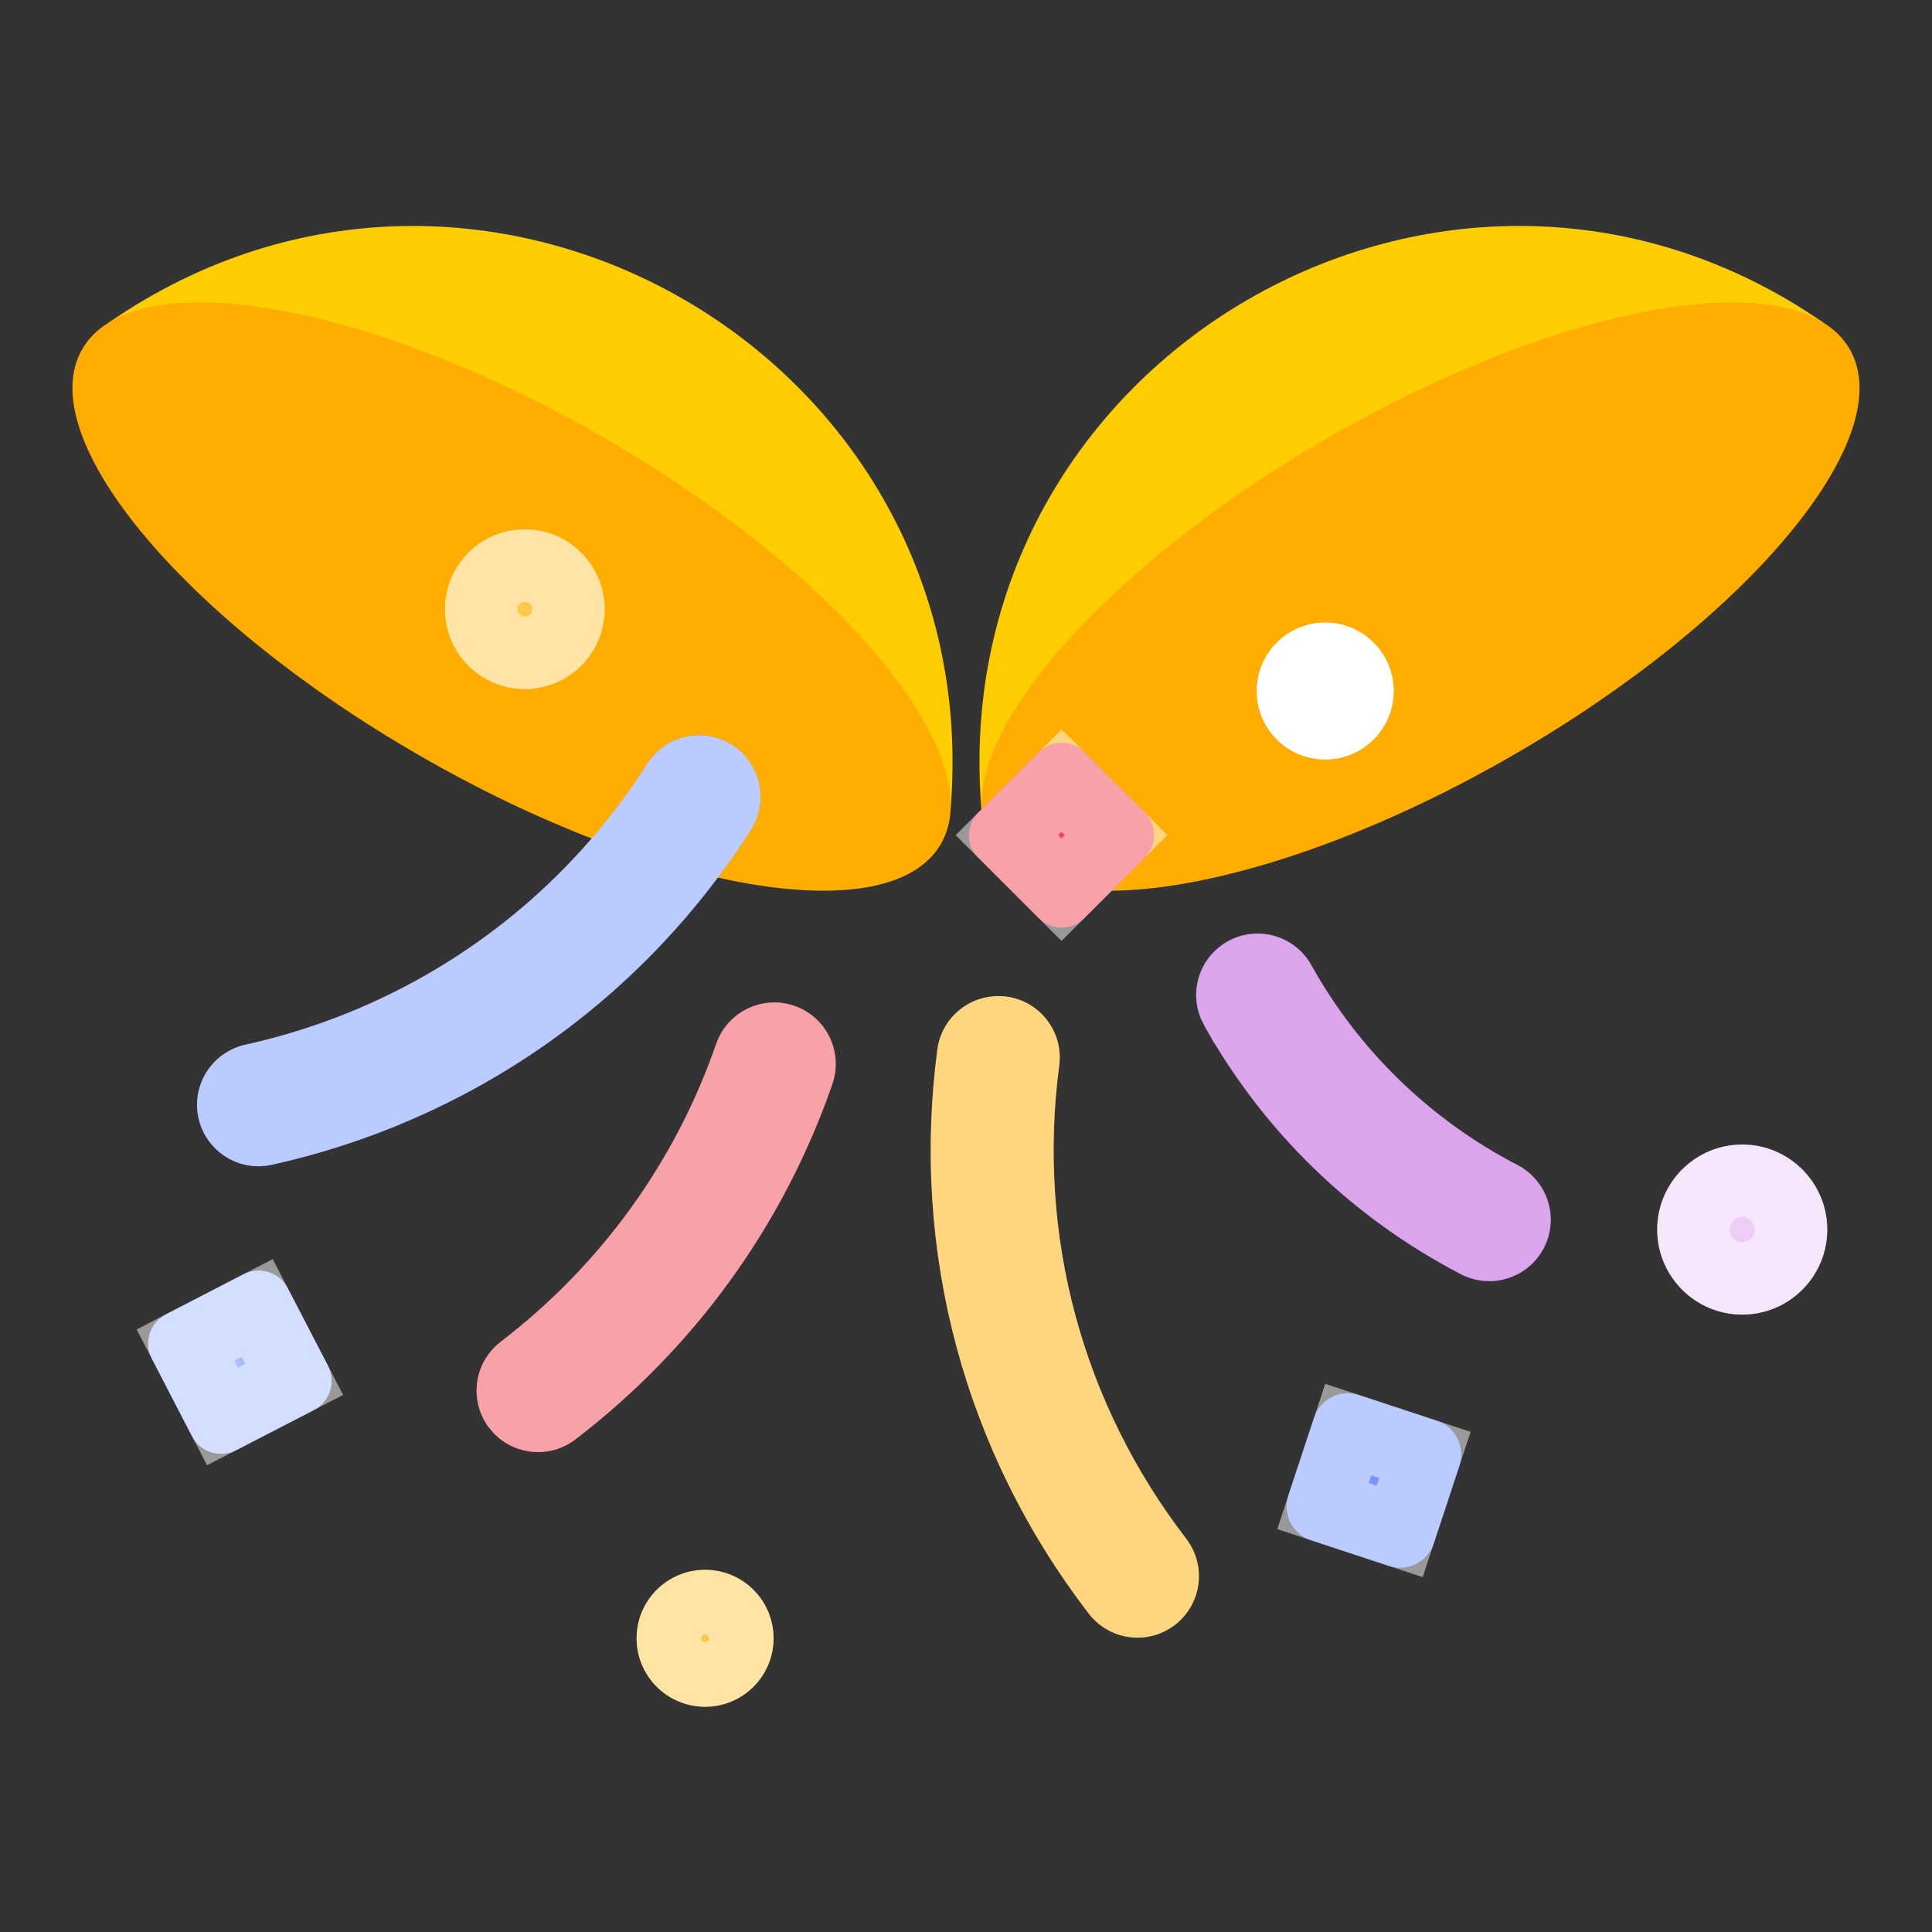 <svg width="80" height="80" viewBox="0 0 80 80" fill="none" xmlns="http://www.w3.org/2000/svg">
<rect x="0" y="0" width="80" height="80" fill="#333333" stroke="none"/>
<g clip-path="url(#clip0_538_4206)">
<path d="M40.641 33.532L75.499 13.358C60.023 2.658 39.075 14.782 40.641 33.532Z" fill="#FFCD00"/>
<path d="M62.614 31.294C72.433 25.637 78.692 18.1 76.595 14.46C74.498 10.821 64.839 12.456 55.02 18.113C45.201 23.769 38.941 31.306 41.038 34.946C43.135 38.586 52.795 36.95 62.614 31.294Z" fill="#FFAD00"/>
<path d="M39.36 33.532L4.502 13.36C19.978 2.66 40.926 14.782 39.36 33.532Z" fill="#FFCD00"/>
<path d="M38.962 34.944C41.059 31.304 34.799 23.768 24.98 18.111C15.161 12.454 5.501 10.819 3.404 14.459C1.307 18.099 7.567 25.635 17.386 31.292C27.205 36.949 36.864 38.584 38.962 34.944Z" fill="#FFAD00"/>
<path d="M72.142 54.434C74.086 54.434 75.662 52.858 75.662 50.914C75.662 48.97 74.086 47.394 72.142 47.394C70.198 47.394 68.622 48.97 68.622 50.914C68.622 52.858 70.198 54.434 72.142 54.434Z" fill="#EDCCF8"/>
<path d="M72.142 48.894C73.257 48.894 74.162 49.798 74.162 50.913C74.162 52.029 73.257 52.934 72.142 52.934C71.026 52.934 70.122 52.029 70.122 50.913C70.122 49.798 71.026 48.894 72.142 48.894Z" stroke="white" stroke-opacity="0.5" stroke-width="3"/>
<path d="M61.666 53.05C61.27 53.05 60.87 52.958 60.494 52.762C55.988 50.42 52.308 46.85 49.852 42.44C49.168 41.212 49.61 39.662 50.838 38.978C52.064 38.296 53.614 38.734 54.3 39.964C56.268 43.502 59.222 46.364 62.842 48.246C64.09 48.894 64.574 50.43 63.926 51.678C63.472 52.55 62.586 53.05 61.666 53.05Z" fill="#B44BD7"/>
<path d="M51.567 40.288C52.039 40.025 52.629 40.168 52.934 40.604L52.99 40.695C55.103 44.492 58.273 47.561 62.15 49.577L62.151 49.578C62.662 49.843 62.862 50.472 62.595 50.987C62.408 51.344 62.047 51.55 61.666 51.55C61.505 51.55 61.344 51.513 61.188 51.432L61.185 51.431C56.939 49.224 53.475 45.862 51.163 41.71H51.162C50.882 41.207 51.062 40.569 51.567 40.288Z" stroke="white" stroke-opacity="0.5" stroke-width="3"/>
<path d="M22.28 60.128C21.516 60.128 20.758 59.786 20.258 59.13C19.404 58.014 19.616 56.416 20.73 55.562C24.874 52.388 27.962 48.12 29.656 43.222C30.116 41.892 31.57 41.19 32.894 41.648C34.222 42.108 34.926 43.558 34.468 44.886C32.444 50.732 28.764 55.82 23.826 59.604C23.364 59.958 22.82 60.128 22.28 60.128Z" fill="#EF4452"/>
<path d="M31.073 43.712C31.262 43.167 31.86 42.878 32.402 43.066C32.947 43.254 33.237 43.85 33.05 44.396C31.123 49.962 27.619 54.807 22.913 58.413C22.723 58.559 22.503 58.628 22.279 58.628C21.959 58.628 21.652 58.486 21.45 58.221L21.449 58.219L21.388 58.13C21.11 57.679 21.214 57.081 21.642 56.753C26.017 53.402 29.282 48.89 31.073 43.712Z" stroke="white" stroke-opacity="0.5" stroke-width="3"/>
<path d="M10.702 48.292C9.534 48.292 8.482 47.484 8.218 46.296C7.916 44.924 8.782 43.564 10.154 43.262C11.816 42.894 13.446 42.366 15.004 41.692C19.864 39.586 23.944 36.106 26.802 31.624C27.558 30.438 29.13 30.092 30.316 30.848C31.5 31.604 31.848 33.178 31.092 34.362C27.684 39.702 22.82 43.852 17.026 46.362C15.172 47.166 13.23 47.794 11.252 48.232C11.066 48.272 10.884 48.292 10.702 48.292Z" fill="#7896FF"/>
<path d="M28.067 32.43C28.377 31.945 29.021 31.801 29.51 32.113C29.996 32.424 30.138 33.07 29.828 33.555C26.682 38.485 22.236 42.347 16.944 44.757L16.43 44.986C14.667 45.75 12.819 46.348 10.937 46.765C10.848 46.784 10.772 46.792 10.702 46.792C10.253 46.792 9.846 46.498 9.707 46.06L9.683 45.97C9.56 45.406 9.918 44.85 10.477 44.727L10.479 44.726C12.233 44.337 13.954 43.781 15.6 43.069L15.601 43.068C20.736 40.843 25.049 37.164 28.067 32.43Z" stroke="white" stroke-opacity="0.5" stroke-width="3"/>
<path d="M47.104 67.812C46.34 67.812 45.586 67.47 45.084 66.818C39.938 60.122 37.71 51.824 38.814 43.456C38.998 42.064 40.274 41.092 41.67 41.266C43.064 41.45 44.044 42.728 43.86 44.122C42.934 51.14 44.802 58.1 49.118 63.716C49.974 64.83 49.766 66.428 48.652 67.284C48.19 67.64 47.644 67.812 47.104 67.812Z" fill="#FFAD00"/>
<path d="M41.484 42.755C42.051 42.835 42.448 43.356 42.373 43.925C41.395 51.339 43.37 58.698 47.929 64.63C48.281 65.088 48.194 65.744 47.738 66.094L47.736 66.096C47.546 66.242 47.325 66.312 47.105 66.312C46.827 66.312 46.556 66.204 46.355 65.998L46.273 65.903C41.37 59.523 39.25 51.624 40.302 43.652C40.372 43.125 40.831 42.732 41.375 42.746L41.484 42.755Z" stroke="white" stroke-opacity="0.5" stroke-width="3"/>
<path d="M44.9 31.144L47.4 33.642C47.92 34.162 47.92 35.004 47.4 35.524L44.898 38.02C44.378 38.54 43.534 38.54 43.014 38.02L40.514 35.522C39.994 35.002 39.994 34.16 40.514 33.64L43.016 31.144C43.536 30.624 44.38 30.624 44.9 31.144Z" fill="#EF4452"/>
<path d="M46.219 34.582L43.956 36.841L41.694 34.581L43.957 32.322L46.219 34.582Z" stroke="white" stroke-opacity="0.5" stroke-width="3"/>
<path d="M59.372 63.907L60.434 60.688C60.689 59.915 60.27 59.083 59.498 58.828L56.271 57.764C55.499 57.509 54.666 57.928 54.412 58.7L53.349 61.919C53.095 62.691 53.514 63.524 54.286 63.779L57.513 64.843C58.285 65.098 59.117 64.679 59.372 63.907Z" fill="#7896FF"/>
<path d="M57.956 63.41L54.783 62.363L55.828 59.197L59.001 60.244L57.956 63.41Z" stroke="white" stroke-opacity="0.5" stroke-width="3"/>
<path d="M6.286 56.258L7.948 59.466C8.294 60.134 9.116 60.394 9.786 60.048L12.998 58.388C13.665 58.042 13.928 57.222 13.582 56.554L11.919 53.346C11.573 52.678 10.752 52.418 10.082 52.764L6.87 54.424C6.202 54.77 5.94 55.59 6.286 56.258Z" fill="#A8BFFF"/>
<path d="M12.185 57.119L9.216 58.653L7.682 55.692L10.65 54.158L12.185 57.119Z" stroke="white" stroke-opacity="0.5" stroke-width="3"/>
<path d="M29.196 70.674C30.763 70.674 32.032 69.404 32.032 67.838C32.032 66.272 30.763 65.002 29.196 65.002C27.63 65.002 26.36 66.272 26.36 67.838C26.36 69.404 27.63 70.674 29.196 70.674Z" fill="#FFC84D"/>
<path d="M29.196 66.502C29.934 66.502 30.532 67.1 30.532 67.838C30.532 68.576 29.934 69.174 29.196 69.174C28.459 69.174 27.86 68.576 27.86 67.838C27.86 67.1 28.459 66.502 29.196 66.502Z" stroke="white" stroke-opacity="0.5" stroke-width="3"/>
<path d="M54.874 31.45C56.44 31.45 57.71 30.18 57.71 28.614C57.71 27.048 56.44 25.778 54.874 25.778C53.308 25.778 52.038 27.048 52.038 28.614C52.038 30.18 53.308 31.45 54.874 31.45Z" fill="white"/>
<path d="M54.874 27.278C55.612 27.278 56.21 27.876 56.21 28.614C56.21 29.352 55.612 29.95 54.874 29.95C54.136 29.95 53.538 29.352 53.538 28.614C53.538 27.876 54.136 27.278 54.874 27.278Z" stroke="white" stroke-opacity="0.5" stroke-width="3"/>
<path d="M21.732 28.534C23.559 28.534 25.04 27.053 25.04 25.226C25.04 23.399 23.559 21.918 21.732 21.918C19.905 21.918 18.424 23.399 18.424 25.226C18.424 27.053 19.905 28.534 21.732 28.534Z" fill="#FFC84D"/>
<path d="M21.731 23.418C22.73 23.418 23.54 24.227 23.54 25.226C23.54 26.224 22.73 27.034 21.731 27.034C20.733 27.034 19.924 26.224 19.924 25.226C19.924 24.227 20.733 23.418 21.731 23.418Z" stroke="white" stroke-opacity="0.5" stroke-width="3"/>
</g>
<defs>
<clipPath id="clip0_538_4206">
<rect width="80" height="80" fill="white"/>
</clipPath>
</defs>
</svg>
